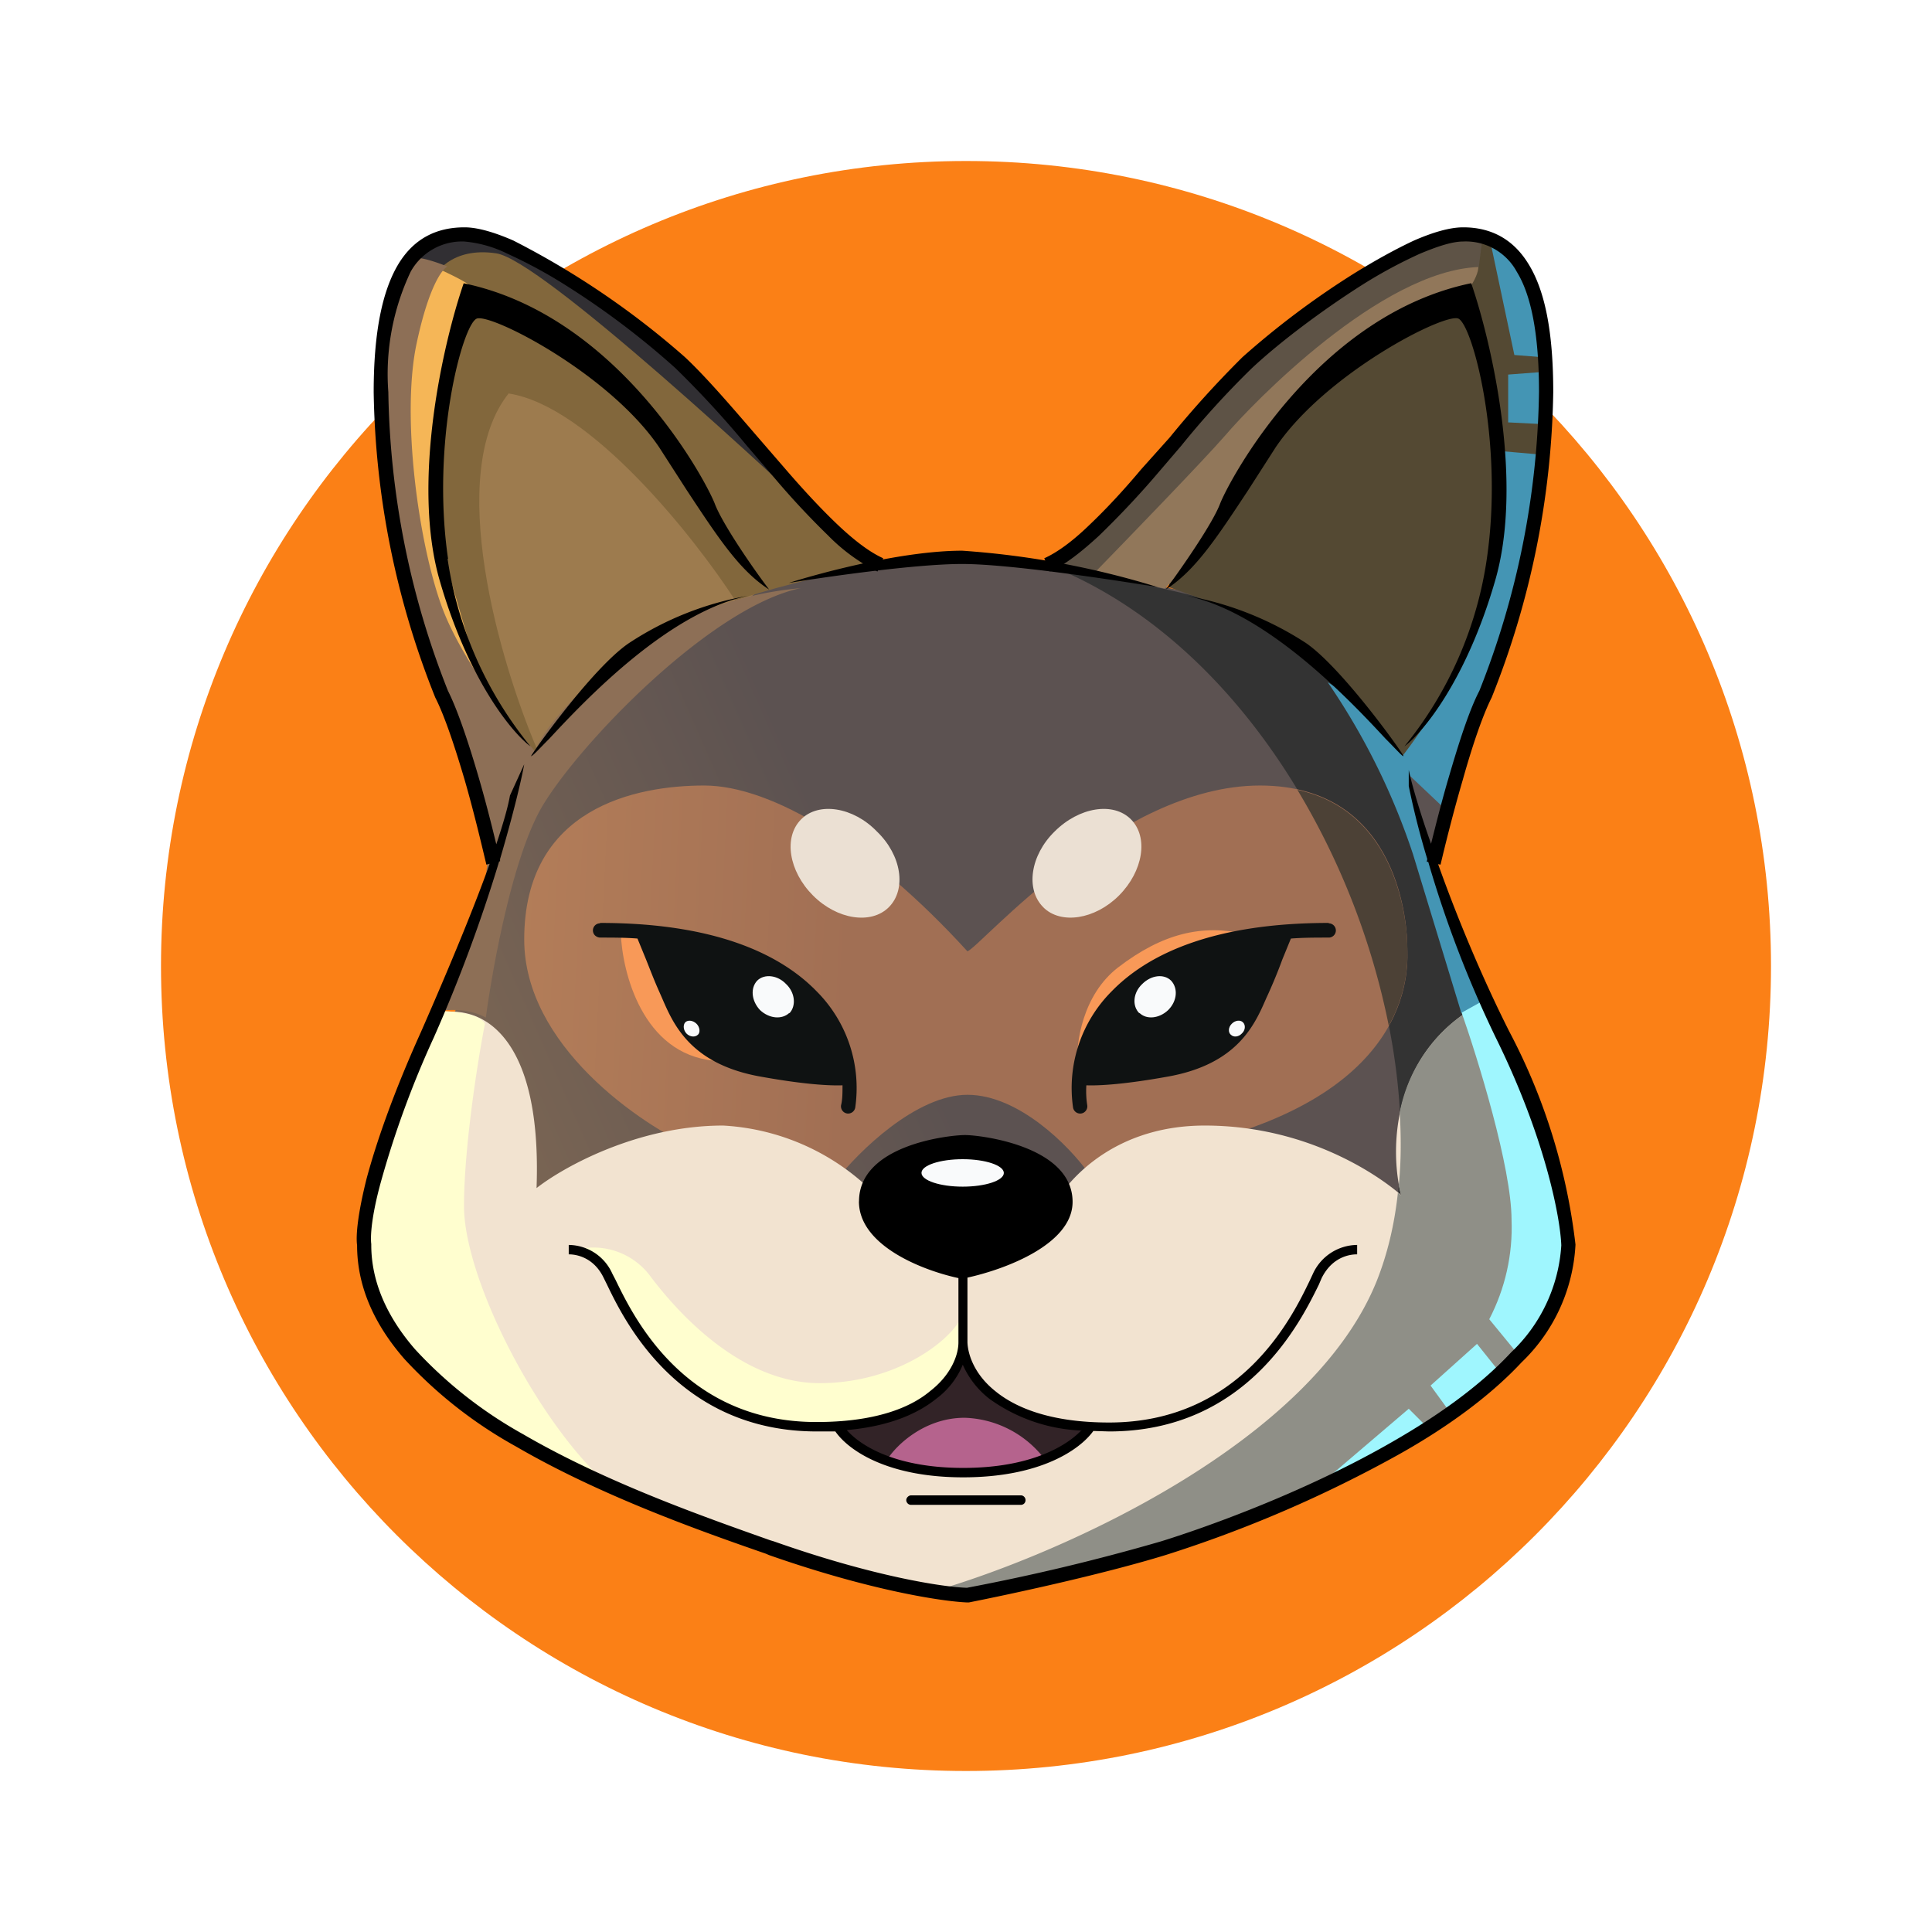 <svg xmlns="http://www.w3.org/2000/svg" xmlns:xlink="http://www.w3.org/1999/xlink" width="24" height="24" viewBox="0 0 24 24"><g fill="none"><path fill="#FB8016" d="M12 22c5.523 0 10-4.477 10-10S17.523 2 12 2S2 6.477 2 12s4.477 10 10 10"/><path fill="url(#tokenBrandedShik0)" d="M6.689 9.806L5.512 12.94c-.123 1.07-.341 3.247-.2 3.37c.177.154 9.953 1.707 10.394 1.666c.353-.03 2.147-2.989 3-4.465c-.294-.847-.9-2.588-.888-2.765s.147-.647.212-.865c-.177-.035-.588-.223-.794-.694c-.26-.588-1.5-1.623-2.43-1.823c-.923-.194-2.276-.47-3.953-.353a5.4 5.4 0 0 0-2.859 1.117z"/><path fill="#333" d="M13.177 7.082c3.276 1.412 4.94 6.283 3.93 8.824a5 5 0 0 1-1.754 2.041c.188.024.312.035.353.03c.353-.03 2.153-2.989 3-4.465a37 37 0 0 1-.882-2.689c-.294-.988-.718-1.823-1.218-2.405a5 5 0 0 0-1.394-.918a16 16 0 0 0-2.035-.412z"/><path fill="url(#tokenBrandedShik1)" d="M6.512 11.67c0 1.312 1.43 2.295 2.147 2.612l1.73.377c.276-.353.993-1.059 1.629-1.059c.64 0 1.264.641 1.494.959l1.323-.341c2.812-.665 2.647-2.26 2.647-2.46s-.064-2-1.83-2c-1.764 0-3.47 2-3.634 2.06c-1.195-1.312-2.424-2.06-3.271-2.06c-.841 0-2.235.272-2.235 1.913"/><path fill="#544933" d="M15.795 7.765c-.336-.141-.989-.37-1.271-.47v-.283q1.179-1.622 2.382-3.224c.047-.035.924-.87 1.494-.782c.565.082.612.547.695.882c.07.277.094 1.112.1 1.488c-.242.765-.748 2.395-.836 2.806s-.665 1-.941 1.247c-.406-.5-1.294-1.529-1.623-1.67z"/><path fill="#91775A" d="m14.47 7.312l-1.111-.236l1.647-1.882c.141-.188 1.447-1.318 1.918-1.594c.47-.282 1.382-.488 1.435-.335c.047.153-.188.44-.247.47s-1.565.977-1.97 1.265c-.413.282-.918 1.265-1.083 1.565c-.135.235-.447.6-.588.747"/><path fill="#5E5346" d="m13.6 7.106l-.6-.041l.894-.812l1.011-1.147l1.024-.994c.335-.247 1.118-.794 1.582-1c.47-.218.8-.2.906-.165l-.047.37c-1.212.042-2.806 1.689-3.147 2.089c-.277.318-1.194 1.265-1.623 1.706z"/><path fill="#9D7B4E" d="M9.377 7.376L6.647 9.46c0 .059-.094.076-.47-.388c-.471-.577-.847-2.871-.93-3.63c-.082-.765.447-.794 1.288-.77c.671.011 2.177 1.517 2.842 2.264z"/><path fill="#312F33" d="M5.635 2.953a.65.65 0 0 0-.529.259l1.265 1.2q1.662 1.036 3.306 2.106c.023.04.135-.394.135-.436c0-.03-.435-.547-.647-.8L7.953 4.094c-.294-.223-.941-.706-1.159-.806a3.6 3.6 0 0 0-1.159-.335"/><path fill="#82673C" d="M6.323 4.882c-.806 1-.106 3.353.341 4.406c-.053.289-.33.53-1.03-.8s-.5-3.84-.31-4.923c.058-.177.293-.5.84-.418c.547.077 3.341 2.647 4.67 3.918c-.64.064-1.4.294-1.7.394c-.51-.788-1.8-2.412-2.81-2.57z"/><path fill="#F5B657" d="M5.853 3.565c-.036-.06-.394-.224-.565-.294c-.124.8-.365 2.482-.353 2.764c.018.353.682 2.047.706 2.183c.012.111.218.176.318.194a60 60 0 0 1-.53-1.824c-.182-.682.059-1.817.194-2.294c.088-.223.259-.67.23-.73"/><path fill="#000" d="M11.953 6.841c-.735 0-1.741.27-2.153.4c.47-.076 1.57-.235 2.153-.235c.582 0 1.865.194 2.43.288a10.7 10.7 0 0 0-2.43-.453"/><path fill="#F2E3D0" d="M6.665 14.765c.077-2.042-.794-2.295-1.235-2.17l-.588 1.323l-.336 1.306l.06.67l.517.941l1.141.924l2.076.988l2.836.959l.782.059c2.318-.083 4.647-1.389 5.983-2.183c1.07-.635 1.47-1.5 1.54-1.847l.048-.764l-1.006-2.547c-1.212.588-1.224 1.864-1.077 2.423c0 0-.935-.865-2.44-.865c-1.207 0-1.813.777-1.965 1.165h-1.865a2.87 2.87 0 0 0-2.153-1.165c-1.065 0-1.988.518-2.318.777z"/><path fill="#8F8F87" d="M11.665 19.747c1.511-.447 4.635-1.823 5.44-3.841q.196-.496.26-1.088l.04.03a2 2 0 0 1-.029-.124c.03-.295.03-.589.012-.906a1.94 1.94 0 0 1 1.035-1.365q.196.43.365.747l.7 1.77l-.047.765v.006a2.5 2.5 0 0 1-.153.4a3.54 3.54 0 0 1-1.388 1.441a17.6 17.6 0 0 1-3.977 1.842a8.6 8.6 0 0 1-2 .347h-.011z"/><path fill="#FFFECF" d="M6.024 12.718c-.089.453-.26 1.54-.26 2.264c0 .9.907 2.683 1.795 3.47l-.159-.076c-.376-.164-1.347-.582-1.894-1.1a3.3 3.3 0 0 1-1.018-1.705c.034-.497.145-.985.33-1.447c.117-.336.47-1.183.63-1.565c.164 0 .517.03.576.159m1.158 2.8a.88.88 0 0 1 .9.34c.377.5 1.153 1.324 2.1 1.324s1.647-.529 1.777-.852v.546c-.059.283-.53.854-1.97.854c-.277 0-.924-.095-1.336-.46c-.412-.352-.87-1.023-1.047-1.311c-.03-.088-.118-.277-.235-.33l-.224-.111z"/><path fill="#9FF6FE" d="m17.5 17.5l-1.117.953l1.518-.735l.535-.46l.553-.482c.135-.247.423-.84.47-1.211c.06-.47-.147-1.147-.306-1.524c-.117-.294-.529-1.241-.717-1.676l-.288.188c.211.6.629 1.953.629 2.6c.017.429-.079.854-.277 1.235l.348.424l-.218.235l-.282-.353l-.577.518l.235.323l-.294.177z"/><path fill="#8D6F56" d="M6.735 10.018c-.37.63-.617 2.011-.7 2.623c-.211-.117-.47-.1-.576-.082l.576-1.67l.06-.513l-.342-1.04l-.576-1.518A18 18 0 0 1 4.7 4.776c0-.97.388-1.558.47-1.57c.071-.012.295.065.389.106c-.059.023-.23.235-.382.947c-.194.894.017 2.47.311 3.276c.236.647.871 1.47 1.16 1.8c.04-.147.317-.588 1.082-1.194a4.43 4.43 0 0 1 2.217-.835C8.83 7.54 7.2 9.236 6.735 10.018"/><path fill="#4495B4" d="m19.194 5.27l-.459-.023v-.594l.46-.035V4.44l-.383-.03l-.294-1.387c.117.058.394.235.494.458c.094.218.188.683.23.883zm-1.041 7.312l-.6-1.97a8.5 8.5 0 0 0-1.059-2.136c.159.089.57.395.93.912c.276-.353.864-1.241 1.035-1.941c.17-.694.212-1.518.212-1.841l.54.047c-.064.43-.252 1.453-.446 2.088q-.381 1.16-.83 2.294l-.423-.4l.288 1.13l.659 1.647z"/><path fill="#4C4136" d="M16.117 9.812a9.2 9.2 0 0 1 1.135 2.93c.241-.436.235-.818.23-.954v-.03c0-.176-.06-1.664-1.365-1.946"/><path fill="#F89958" d="M8.865 13.176c-.882-.088-1.135-1.094-1.153-1.582h.2l.377.324l.576 1.264zm5.024-1.158c-.441.34-.524.94-.506 1.205c.865-.5 2.5-1.529 2.077-1.623c-.53-.118-1.018-.006-1.571.418"/><path fill="#322327" d="M11.035 18.159a1.75 1.75 0 0 1-.624-.43c.094.018.4-.005.865-.235c.47-.218.653-.512.688-.63c.135.183.47.577.741.695c.265.117.647.153.812.153a2 2 0 0 1-.47.388c-.3.188-.824.206-1.036.206c-.211 0-.63-.03-.976-.147"/><path fill="#B5638D" d="M11.983 17.612c-.494 0-.841.335-.953.506c.082.059.394.176.953.176s.894-.117.988-.176a1.3 1.3 0 0 0-.988-.506"/><path fill="#0F1212" d="M7.454 11.47a.088.088 0 0 0-.062.151a.1.1 0 0 0 .062.026c.159 0 .318 0 .465.012l.106.259c.047.117.1.258.164.4l.036.082c.14.323.352.823 1.235.976c.53.095.841.112 1.006.106c0 .089 0 .177-.018.247a.09.09 0 0 0 .074.103a.09.09 0 0 0 .102-.073a1.7 1.7 0 0 0-.482-1.447c-.465-.477-1.294-.847-2.688-.847z"/><path fill="#F9FAFB" d="M9.806 12.588c.088-.094.07-.259-.041-.364c-.106-.112-.27-.13-.359-.042c-.088.095-.07.253.035.365c.112.106.271.123.365.035zm-1.135.265c.03-.03.023-.094-.018-.135s-.106-.053-.141-.018c-.03.035-.023.1.018.141s.106.047.14.012"/><path fill="#0F1212" d="M16.506 11.47a.088.088 0 1 1 0 .177c-.164 0-.317 0-.47.012l-.106.259q-.09.245-.2.482c-.141.323-.353.823-1.235.976c-.53.095-.842.112-1 .106c-.006.089 0 .177.011.247a.09.09 0 0 1-.073.103a.09.09 0 0 1-.103-.073a1.7 1.7 0 0 1 .482-1.447c.465-.477 1.294-.847 2.694-.847z"/><path fill="#F9FAFB" d="M14.154 12.588c-.095-.094-.077-.259.035-.364c.112-.112.27-.13.359-.042c.088.095.076.253-.036.365c-.111.106-.27.123-.358.035zm1.135.265c-.035-.03-.03-.094.012-.135c.04-.042.105-.053.14-.018s.03.1-.017.141c-.04.041-.1.047-.135.012"/><path fill="#000" fill-rule="evenodd" d="M10.67 14.924c0 .552.795.858 1.236.953v.8c0 .152-.088.4-.353.605c-.253.212-.694.383-1.412.383c-1.647 0-2.276-1.318-2.494-1.765l-.04-.077a.6.6 0 0 0-.542-.358v.117c.035 0 .294 0 .435.294l.041.083c.212.441.883 1.823 2.606 1.823h.23c.159.23.64.57 1.588.57c.953 0 1.447-.34 1.617-.576l.195.006c1.723 0 2.388-1.382 2.606-1.823l.035-.082c.147-.295.4-.295.441-.295v-.117a.61.61 0 0 0-.547.353l-.041.088c-.212.441-.847 1.765-2.494 1.765c-.712 0-1.153-.177-1.412-.389c-.259-.206-.341-.453-.347-.606v-.805c.482-.106 1.306-.418 1.306-.941c0-.695-1.147-.83-1.336-.83c-.188 0-1.317.118-1.317.824m2.765 2.847a2.1 2.1 0 0 1-1.146-.395a1.1 1.1 0 0 1-.33-.423a1 1 0 0 1-.33.423c-.235.189-.588.342-1.111.389c.17.194.606.47 1.447.47s1.288-.276 1.47-.47z" clip-rule="evenodd"/><path fill="#F9FAFB" d="M11.959 14.741c.282 0 .511-.076.511-.17s-.229-.171-.511-.171s-.512.076-.512.17s.229.171.512.171"/><path fill="#000" d="M11.258 18.635c0-.03.03-.059.059-.059h1.365q.024 0 .041.018a.06.06 0 0 1 0 .083a.06.06 0 0 1-.041.017h-1.365a.06.06 0 0 1-.059-.059"/><path fill="#EBE0D3" d="M12.96 11.27c-.224-.223-.16-.646.14-.94c.306-.306.73-.371.948-.153c.223.223.152.646-.147.947c-.3.3-.724.364-.942.146m-1.918 0c.223-.223.159-.646-.147-.94c-.294-.306-.724-.371-.941-.153c-.224.223-.154.646.146.947s.724.364.942.146"/><path fill="#000" d="M19.118 4.87c0-.746-.105-1.217-.276-1.494A.72.72 0 0 0 18.177 3c-.135 0-.317.059-.541.153a6 6 0 0 0-.718.388c-.5.318-1.017.706-1.364 1.03a11 11 0 0 0-.883.97l-.353.412q-.319.367-.67.706c-.212.194-.418.359-.606.441l-.07-.165c.158-.07.352-.211.558-.411c.206-.195.43-.436.647-.695l.353-.394q.426-.524.906-1a10.4 10.4 0 0 1 1.388-1.04c.259-.16.512-.3.741-.407c.23-.1.441-.164.612-.164c.324 0 .612.129.812.458c.2.324.306.83.306 1.589c-.02 1.3-.28 2.586-.765 3.794c-.118.235-.247.623-.359 1.023c-.117.4-.218.806-.276 1.053l-.03-.006c.224.63.536 1.389.883 2.077c.436.824.715 1.721.823 2.647v.006a2.18 2.18 0 0 1-.67 1.459c-.4.429-.942.817-1.518 1.14a15.7 15.7 0 0 1-2.906 1.254c-.806.247-1.965.494-2.441.588h-.024c-.294-.012-1.182-.141-2.458-.588l-.042-.018c-.8-.277-2.047-.718-3.1-1.33a5.5 5.5 0 0 1-1.388-1.088c-.359-.412-.588-.882-.588-1.412c-.018-.129.012-.405.118-.829c.117-.435.323-1.041.676-1.823q.58-1.323.853-2.088l-.041.011c-.059-.247-.153-.647-.27-1.053c-.118-.4-.248-.794-.365-1.023a10.6 10.6 0 0 1-.765-3.794c0-.76.112-1.265.306-1.589c.2-.33.488-.458.823-.458c.165 0 .377.064.606.164a10.3 10.3 0 0 1 2.13 1.447c.264.247.582.618.911 1l.341.394c.224.26.447.5.653.695c.212.2.4.34.56.411L10.9 7.1a2.3 2.3 0 0 1-.612-.447a10 10 0 0 1-.659-.706l-.353-.412q-.418-.506-.888-.964a10 10 0 0 0-1.365-1.03a6 6 0 0 0-.717-.388A1.5 1.5 0 0 0 5.765 3a.73.73 0 0 0-.664.376c-.22.466-.316.981-.277 1.495c.02 1.272.27 2.53.741 3.711c.124.247.26.66.377 1.06c.088.3.165.605.223.846q.135-.403.17-.606l.177-.388c-.035.194-.135.618-.3 1.177v.029h-.011a19 19 0 0 1-.812 2.188a12 12 0 0 0-.659 1.8c-.118.43-.13.677-.118.765v.012c0 .47.206.906.542 1.294c.389.423.844.78 1.347 1.059c1.04.605 2.276 1.035 3.07 1.317l.041.012c1.248.441 2.118.57 2.4.577a26 26 0 0 0 2.412-.577c.494-.153 1.747-.588 2.87-1.235c.566-.324 1.089-.694 1.477-1.112a2 2 0 0 0 .624-1.33c-.012-.335-.194-1.323-.812-2.576a14 14 0 0 1-.841-2.188h-.018l.006-.035a10 10 0 0 1-.23-.906v-.2c.042.194.136.517.277.917c.059-.235.135-.54.224-.84c.117-.4.247-.813.376-1.06c.472-1.183.723-2.443.741-3.717zM5.56 6.942c.126.856.482 1.66 1.03 2.33c-.224-.165-.765-.812-1.124-2.047c-.364-1.236.047-2.989.294-3.706c1.9.394 2.989 2.411 3.118 2.735c.094.253.488.823.677 1.07c-.365-.235-.624-.629-1.024-1.235l-.341-.53c-.618-.917-2.1-1.676-2.27-1.6c-.177.083-.565 1.536-.354 2.983zm1.036 2.453c.006-.03.764-1.1 1.217-1.406A3.9 3.9 0 0 1 9.301 7.4c-.994.2-2.03 1.294-2.477 1.776c-.13.13-.206.218-.23.218M18.47 6.941a4.77 4.77 0 0 1-1.023 2.33c.223-.165.764-.812 1.123-2.047c.365-1.236-.047-2.989-.294-3.706c-1.9.394-2.988 2.411-3.118 2.735c-.094.253-.494.823-.676 1.07c.365-.235.624-.629 1.024-1.235l.34-.53c.618-.917 2.1-1.676 2.271-1.6c.177.083.565 1.536.353 2.983m-1.035 2.453c0-.03-.765-1.1-1.212-1.406a4 4 0 0 0-1.488-.588c.994.2 2.03 1.294 2.476 1.776c.13.13.206.218.224.218"/><defs><linearGradient id="tokenBrandedShik0" x1="3.294" x2="10.654" y1="14.443" y2="11.194" gradientUnits="userSpaceOnUse"><stop stop-color="#8A6F55"/><stop offset="1" stop-color="#5C5251"/></linearGradient><linearGradient id="tokenBrandedShik1" x1="2.386" x2="10.637" y1="9.971" y2="10.382" gradientUnits="userSpaceOnUse"><stop stop-color="#C58B5D"/><stop offset="1" stop-color="#A16F54"/></linearGradient></defs></g></svg>